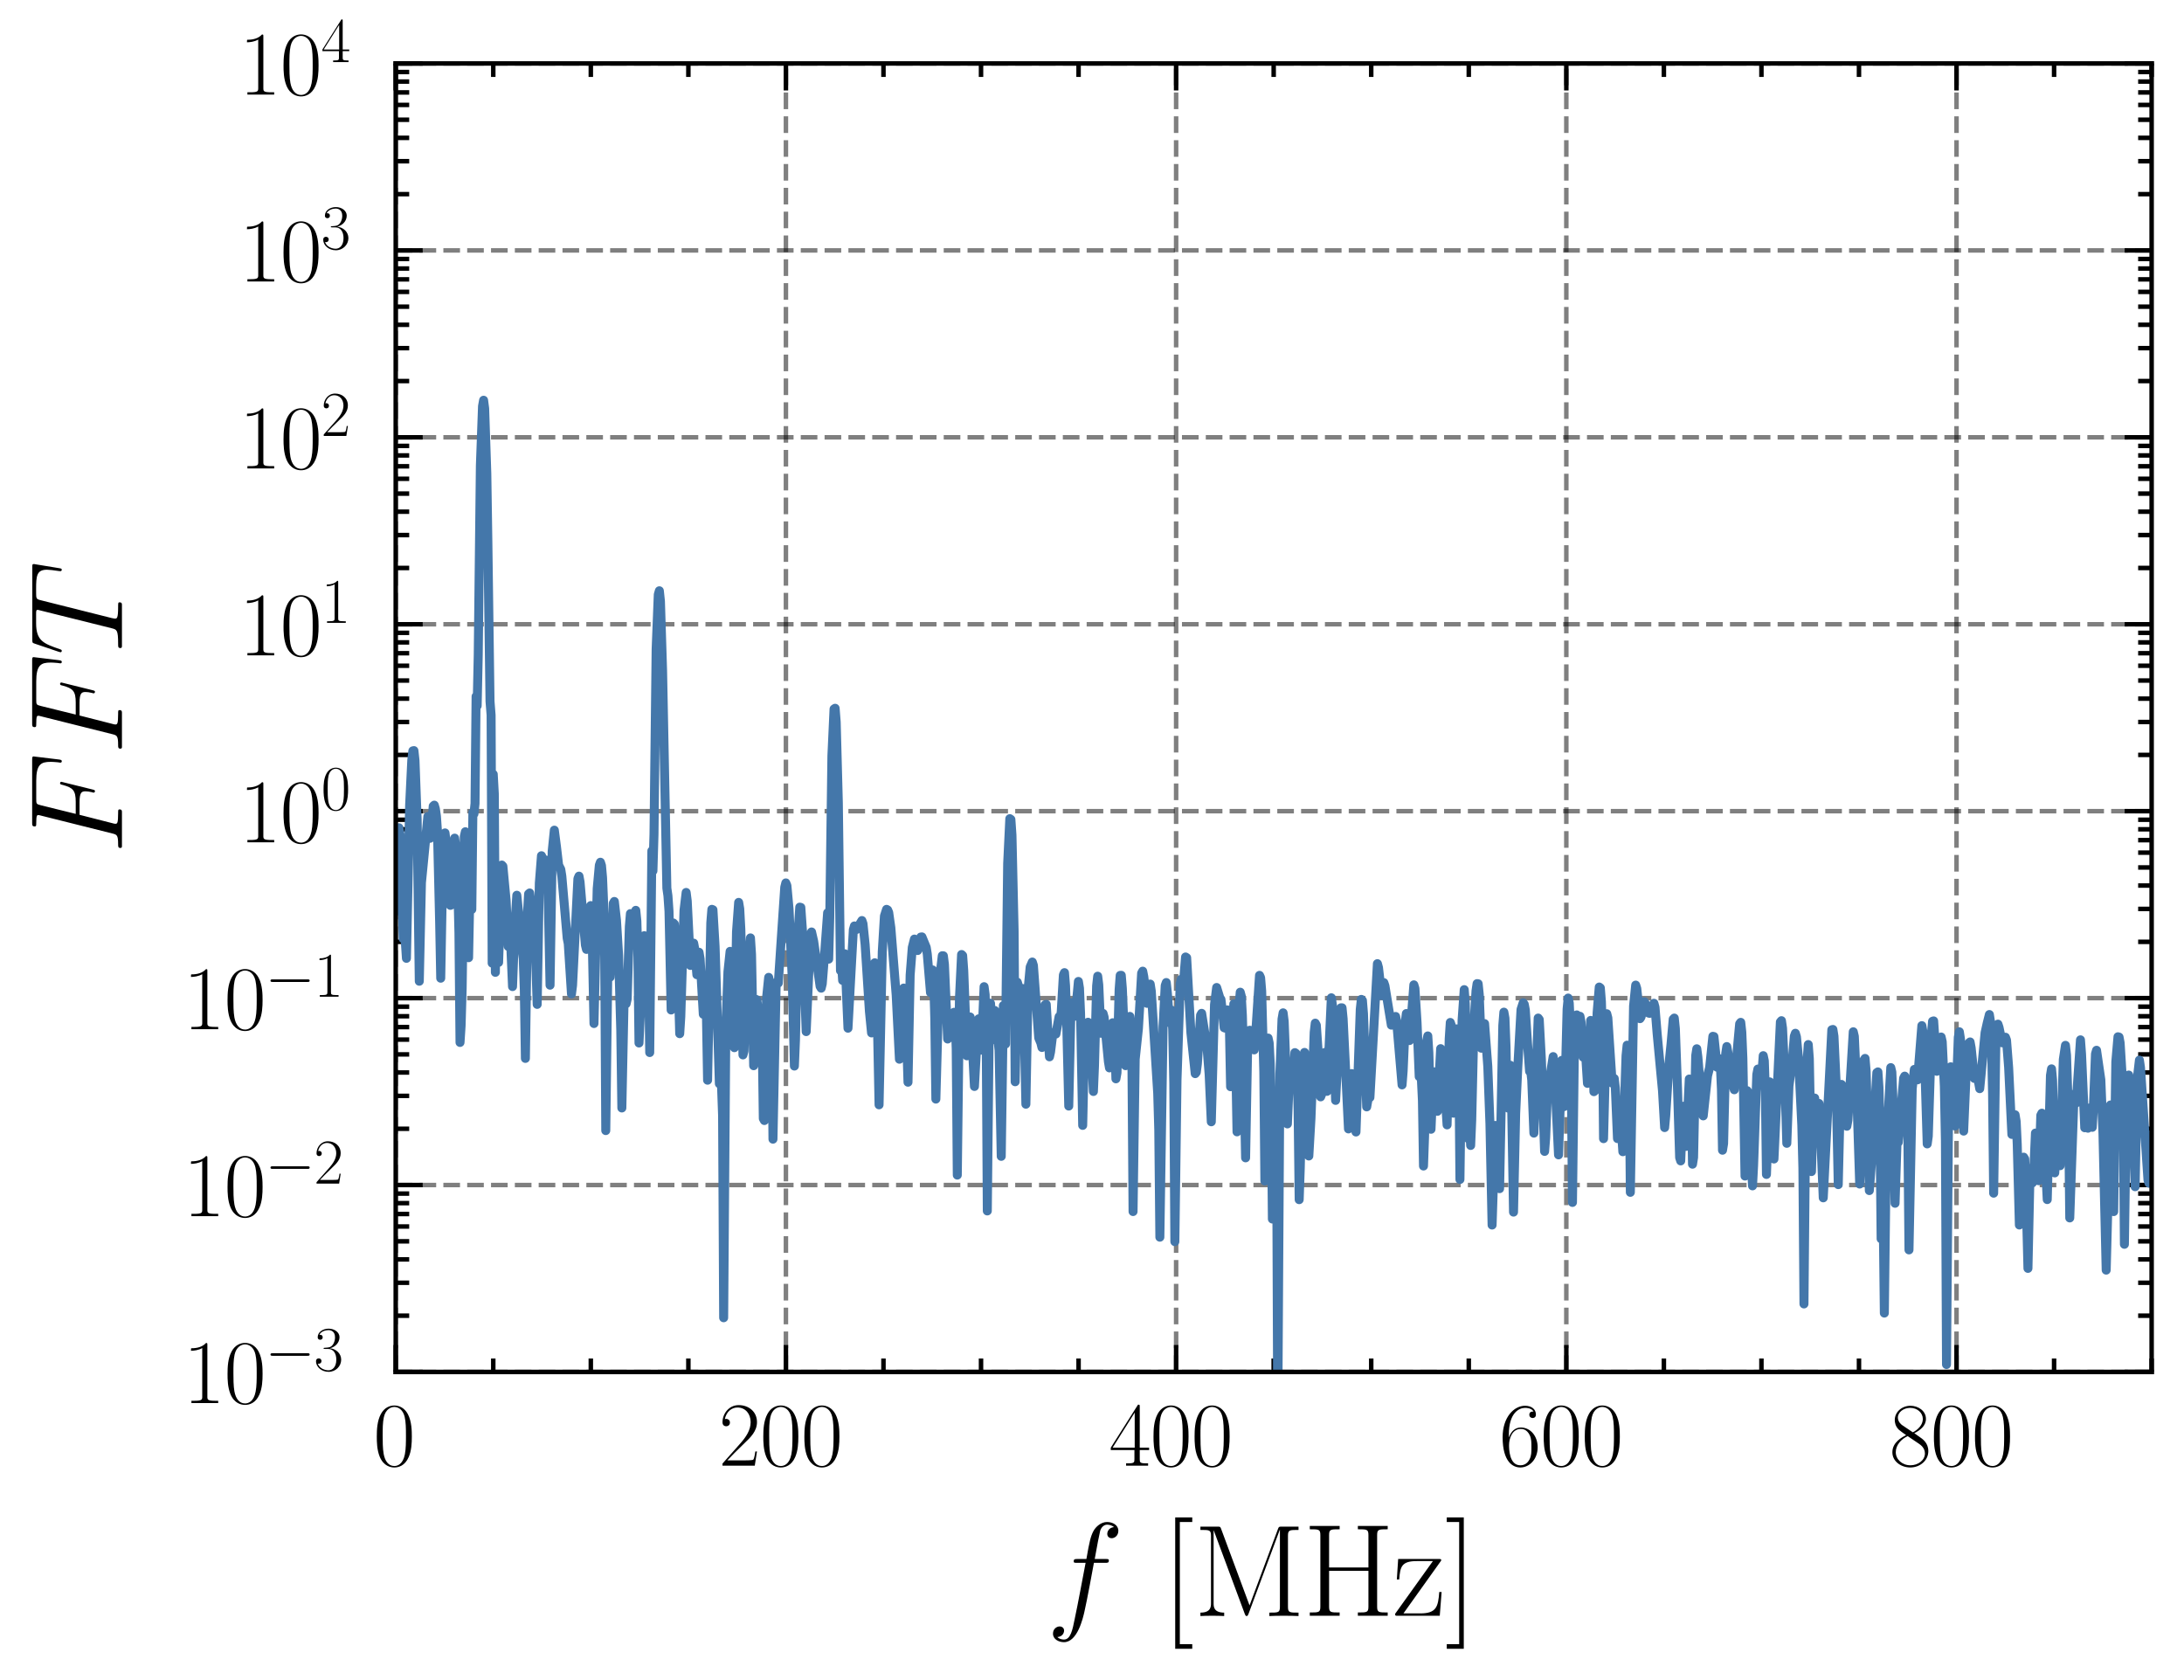 <?xml version="1.0" encoding="utf-8" standalone="no"?>
<!DOCTYPE svg PUBLIC "-//W3C//DTD SVG 1.1//EN"
  "http://www.w3.org/Graphics/SVG/1.1/DTD/svg11.dtd">
<svg xmlns:xlink="http://www.w3.org/1999/xlink" width="242.913pt" height="186.891pt" viewBox="0 0 242.913 186.891" xmlns="http://www.w3.org/2000/svg" version="1.1">
 <defs>
  <style type="text/css">*{stroke-linejoin: round; stroke-linecap: butt}</style>
 </defs>
 <g id="figure_1">
  <g id="patch_1">
   <path d="M -0 186.891 
L 242.913 186.891 
L 242.913 0 
L -0 0 
L -0 186.891 
z
" style="fill: none"/>
  </g>
  <g id="axes_1">
   <g id="patch_2">
    <path d="M 44.013 152.589 
L 239.313 152.589 
L 239.313 7.059 
L 44.013 7.059 
L 44.013 152.589 
z
" style="fill: none"/>
   </g>
   <g id="matplotlib.axis_1">
    <g id="xtick_1">
     <g id="line2d_1">
      <path d="M 44.013 152.589 
L 44.013 7.059 
" clip-path="url(#p7456cb63a9)" style="fill: none; stroke-dasharray: 1.85,0.8; stroke-dashoffset: 0; stroke: #000000; stroke-opacity: 0.5; stroke-width: 0.5"/>
     </g>
     <g id="line2d_2">
      <defs>
       <path id="m5bdf028eee" d="M 0 0 
L 0 -3 
" style="stroke: #000000; stroke-width: 0.5"/>
      </defs>
      <g>
       <use xlink:href="#m5bdf028eee" x="44.013" y="152.589" style="stroke: #000000; stroke-width: 0.5"/>
      </g>
     </g>
     <g id="line2d_3">
      <defs>
       <path id="m1c107b8abd" d="M 0 0 
L 0 3 
" style="stroke: #000000; stroke-width: 0.5"/>
      </defs>
      <g>
       <use xlink:href="#m1c107b8abd" x="44.013" y="7.059" style="stroke: #000000; stroke-width: 0.5"/>
      </g>
     </g>
     <g id="text_1">
      <!-- $\mathdefault{0}$ -->
      <g transform="translate(41.522 163.008) scale(0.1 -0.1)">
       <defs>
        <path id="CMR17-30" d="M 2688 2025 
C 2688 2416 2682 3080 2413 3591 
C 2176 4039 1798 4198 1466 4198 
C 1158 4198 768 4058 525 3597 
C 269 3118 243 2524 243 2025 
C 243 1661 250 1106 448 619 
C 723 -39 1216 -128 1466 -128 
C 1760 -128 2208 -7 2470 600 
C 2662 1042 2688 1559 2688 2025 
z
M 1466 -26 
C 1056 -26 813 325 723 812 
C 653 1188 653 1738 653 2096 
C 653 2588 653 2997 736 3387 
C 858 3929 1216 4096 1466 4096 
C 1728 4096 2067 3923 2189 3400 
C 2272 3036 2278 2607 2278 2096 
C 2278 1680 2278 1169 2202 792 
C 2067 95 1690 -26 1466 -26 
z
" transform="scale(0.016)"/>
       </defs>
       <use xlink:href="#CMR17-30" transform="scale(0.996)"/>
      </g>
     </g>
    </g>
    <g id="xtick_2">
     <g id="line2d_4">
      <path d="M 87.413 152.589 
L 87.413 7.059 
" clip-path="url(#p7456cb63a9)" style="fill: none; stroke-dasharray: 1.85,0.8; stroke-dashoffset: 0; stroke: #000000; stroke-opacity: 0.5; stroke-width: 0.5"/>
     </g>
     <g id="line2d_5">
      <g>
       <use xlink:href="#m5bdf028eee" x="87.413" y="152.589" style="stroke: #000000; stroke-width: 0.5"/>
      </g>
     </g>
     <g id="line2d_6">
      <g>
       <use xlink:href="#m1c107b8abd" x="87.413" y="7.059" style="stroke: #000000; stroke-width: 0.5"/>
      </g>
     </g>
     <g id="text_2">
      <!-- $\mathdefault{200}$ -->
      <g transform="translate(79.941 163.008) scale(0.1 -0.1)">
       <defs>
        <path id="CMR17-32" d="M 2669 989 
L 2554 989 
C 2490 536 2438 459 2413 420 
C 2381 369 1920 369 1830 369 
L 602 369 
C 832 619 1280 1072 1824 1597 
C 2214 1967 2669 2402 2669 3035 
C 2669 3790 2067 4224 1395 4224 
C 691 4224 262 3604 262 3030 
C 262 2780 448 2748 525 2748 
C 589 2748 781 2787 781 3010 
C 781 3207 614 3264 525 3264 
C 486 3264 448 3258 422 3245 
C 544 3790 915 4058 1306 4058 
C 1862 4058 2227 3617 2227 3035 
C 2227 2479 1901 2000 1536 1584 
L 262 146 
L 262 0 
L 2515 0 
L 2669 989 
z
" transform="scale(0.016)"/>
       </defs>
       <use xlink:href="#CMR17-32" transform="scale(0.996)"/>
       <use xlink:href="#CMR17-30" transform="translate(45.69 0) scale(0.996)"/>
       <use xlink:href="#CMR17-30" transform="translate(91.381 0) scale(0.996)"/>
      </g>
     </g>
    </g>
    <g id="xtick_3">
     <g id="line2d_7">
      <path d="M 130.813 152.589 
L 130.813 7.059 
" clip-path="url(#p7456cb63a9)" style="fill: none; stroke-dasharray: 1.85,0.8; stroke-dashoffset: 0; stroke: #000000; stroke-opacity: 0.5; stroke-width: 0.5"/>
     </g>
     <g id="line2d_8">
      <g>
       <use xlink:href="#m5bdf028eee" x="130.813" y="152.589" style="stroke: #000000; stroke-width: 0.5"/>
      </g>
     </g>
     <g id="line2d_9">
      <g>
       <use xlink:href="#m1c107b8abd" x="130.813" y="7.059" style="stroke: #000000; stroke-width: 0.5"/>
      </g>
     </g>
     <g id="text_3">
      <!-- $\mathdefault{400}$ -->
      <g transform="translate(123.341 163.008) scale(0.1 -0.1)">
       <defs>
        <path id="CMR17-34" d="M 2150 4122 
C 2150 4256 2144 4256 2029 4256 
L 128 1254 
L 128 1088 
L 1779 1088 
L 1779 457 
C 1779 224 1766 160 1318 160 
L 1197 160 
L 1197 0 
C 1402 0 1747 0 1965 0 
C 2182 0 2528 0 2733 0 
L 2733 160 
L 2611 160 
C 2163 160 2150 224 2150 457 
L 2150 1088 
L 2803 1088 
L 2803 1254 
L 2150 1254 
L 2150 4122 
z
M 1798 3703 
L 1798 1254 
L 256 1254 
L 1798 3703 
z
" transform="scale(0.016)"/>
       </defs>
       <use xlink:href="#CMR17-34" transform="scale(0.996)"/>
       <use xlink:href="#CMR17-30" transform="translate(45.69 0) scale(0.996)"/>
       <use xlink:href="#CMR17-30" transform="translate(91.381 0) scale(0.996)"/>
      </g>
     </g>
    </g>
    <g id="xtick_4">
     <g id="line2d_10">
      <path d="M 174.213 152.589 
L 174.213 7.059 
" clip-path="url(#p7456cb63a9)" style="fill: none; stroke-dasharray: 1.85,0.8; stroke-dashoffset: 0; stroke: #000000; stroke-opacity: 0.5; stroke-width: 0.5"/>
     </g>
     <g id="line2d_11">
      <g>
       <use xlink:href="#m5bdf028eee" x="174.213" y="152.589" style="stroke: #000000; stroke-width: 0.5"/>
      </g>
     </g>
     <g id="line2d_12">
      <g>
       <use xlink:href="#m1c107b8abd" x="174.213" y="7.059" style="stroke: #000000; stroke-width: 0.5"/>
      </g>
     </g>
     <g id="text_4">
      <!-- $\mathdefault{600}$ -->
      <g transform="translate(166.741 163.008) scale(0.1 -0.1)">
       <defs>
        <path id="CMR17-36" d="M 678 2176 
C 678 3690 1395 4032 1811 4032 
C 1946 4032 2272 4009 2400 3776 
C 2298 3776 2106 3776 2106 3553 
C 2106 3381 2246 3323 2336 3323 
C 2394 3323 2566 3348 2566 3560 
C 2566 3954 2246 4179 1805 4179 
C 1043 4179 243 3390 243 1984 
C 243 253 966 -128 1478 -128 
C 2099 -128 2688 427 2688 1283 
C 2688 2081 2170 2662 1517 2662 
C 1126 2662 838 2407 678 1960 
L 678 2176 
z
M 1478 25 
C 691 25 691 1200 691 1436 
C 691 1896 909 2560 1504 2560 
C 1613 2560 1926 2560 2138 2120 
C 2253 1870 2253 1609 2253 1289 
C 2253 944 2253 690 2118 434 
C 1978 171 1773 25 1478 25 
z
" transform="scale(0.016)"/>
       </defs>
       <use xlink:href="#CMR17-36" transform="scale(0.996)"/>
       <use xlink:href="#CMR17-30" transform="translate(45.69 0) scale(0.996)"/>
       <use xlink:href="#CMR17-30" transform="translate(91.381 0) scale(0.996)"/>
      </g>
     </g>
    </g>
    <g id="xtick_5">
     <g id="line2d_13">
      <path d="M 217.613 152.589 
L 217.613 7.059 
" clip-path="url(#p7456cb63a9)" style="fill: none; stroke-dasharray: 1.85,0.8; stroke-dashoffset: 0; stroke: #000000; stroke-opacity: 0.5; stroke-width: 0.5"/>
     </g>
     <g id="line2d_14">
      <g>
       <use xlink:href="#m5bdf028eee" x="217.613" y="152.589" style="stroke: #000000; stroke-width: 0.5"/>
      </g>
     </g>
     <g id="line2d_15">
      <g>
       <use xlink:href="#m1c107b8abd" x="217.613" y="7.059" style="stroke: #000000; stroke-width: 0.5"/>
      </g>
     </g>
     <g id="text_5">
      <!-- $\mathdefault{800}$ -->
      <g transform="translate(210.141 163.008) scale(0.1 -0.1)">
       <defs>
        <path id="CMR17-38" d="M 1741 2264 
C 2144 2467 2554 2773 2554 3263 
C 2554 3841 1990 4179 1472 4179 
C 890 4179 378 3759 378 3180 
C 378 3021 416 2747 666 2505 
C 730 2442 998 2251 1171 2130 
C 883 1983 211 1634 211 934 
C 211 279 838 -128 1459 -128 
C 2144 -128 2720 362 2720 1010 
C 2720 1590 2330 1857 2074 2029 
L 1741 2264 
z
M 902 2822 
C 851 2854 595 3051 595 3351 
C 595 3739 998 4032 1459 4032 
C 1965 4032 2336 3676 2336 3262 
C 2336 2669 1670 2331 1638 2331 
C 1632 2331 1626 2331 1574 2370 
L 902 2822 
z
M 2080 1519 
C 2176 1449 2483 1240 2483 851 
C 2483 381 2010 25 1472 25 
C 890 25 448 438 448 940 
C 448 1443 838 1862 1280 2060 
L 2080 1519 
z
" transform="scale(0.016)"/>
       </defs>
       <use xlink:href="#CMR17-38" transform="scale(0.996)"/>
       <use xlink:href="#CMR17-30" transform="translate(45.69 0) scale(0.996)"/>
       <use xlink:href="#CMR17-30" transform="translate(91.381 0) scale(0.996)"/>
      </g>
     </g>
    </g>
    <g id="xtick_6">
     <g id="line2d_16">
      <defs>
       <path id="mb36defce13" d="M 0 0 
L 0 -1.5 
" style="stroke: #000000; stroke-width: 0.5"/>
      </defs>
      <g>
       <use xlink:href="#mb36defce13" x="54.863" y="152.589" style="stroke: #000000; stroke-width: 0.5"/>
      </g>
     </g>
     <g id="line2d_17">
      <defs>
       <path id="m2a523bb9bd" d="M 0 0 
L 0 1.5 
" style="stroke: #000000; stroke-width: 0.5"/>
      </defs>
      <g>
       <use xlink:href="#m2a523bb9bd" x="54.863" y="7.059" style="stroke: #000000; stroke-width: 0.5"/>
      </g>
     </g>
    </g>
    <g id="xtick_7">
     <g id="line2d_18">
      <g>
       <use xlink:href="#mb36defce13" x="65.713" y="152.589" style="stroke: #000000; stroke-width: 0.5"/>
      </g>
     </g>
     <g id="line2d_19">
      <g>
       <use xlink:href="#m2a523bb9bd" x="65.713" y="7.059" style="stroke: #000000; stroke-width: 0.5"/>
      </g>
     </g>
    </g>
    <g id="xtick_8">
     <g id="line2d_20">
      <g>
       <use xlink:href="#mb36defce13" x="76.563" y="152.589" style="stroke: #000000; stroke-width: 0.5"/>
      </g>
     </g>
     <g id="line2d_21">
      <g>
       <use xlink:href="#m2a523bb9bd" x="76.563" y="7.059" style="stroke: #000000; stroke-width: 0.5"/>
      </g>
     </g>
    </g>
    <g id="xtick_9">
     <g id="line2d_22">
      <g>
       <use xlink:href="#mb36defce13" x="98.263" y="152.589" style="stroke: #000000; stroke-width: 0.5"/>
      </g>
     </g>
     <g id="line2d_23">
      <g>
       <use xlink:href="#m2a523bb9bd" x="98.263" y="7.059" style="stroke: #000000; stroke-width: 0.5"/>
      </g>
     </g>
    </g>
    <g id="xtick_10">
     <g id="line2d_24">
      <g>
       <use xlink:href="#mb36defce13" x="109.113" y="152.589" style="stroke: #000000; stroke-width: 0.5"/>
      </g>
     </g>
     <g id="line2d_25">
      <g>
       <use xlink:href="#m2a523bb9bd" x="109.113" y="7.059" style="stroke: #000000; stroke-width: 0.5"/>
      </g>
     </g>
    </g>
    <g id="xtick_11">
     <g id="line2d_26">
      <g>
       <use xlink:href="#mb36defce13" x="119.963" y="152.589" style="stroke: #000000; stroke-width: 0.5"/>
      </g>
     </g>
     <g id="line2d_27">
      <g>
       <use xlink:href="#m2a523bb9bd" x="119.963" y="7.059" style="stroke: #000000; stroke-width: 0.5"/>
      </g>
     </g>
    </g>
    <g id="xtick_12">
     <g id="line2d_28">
      <g>
       <use xlink:href="#mb36defce13" x="141.663" y="152.589" style="stroke: #000000; stroke-width: 0.5"/>
      </g>
     </g>
     <g id="line2d_29">
      <g>
       <use xlink:href="#m2a523bb9bd" x="141.663" y="7.059" style="stroke: #000000; stroke-width: 0.5"/>
      </g>
     </g>
    </g>
    <g id="xtick_13">
     <g id="line2d_30">
      <g>
       <use xlink:href="#mb36defce13" x="152.513" y="152.589" style="stroke: #000000; stroke-width: 0.5"/>
      </g>
     </g>
     <g id="line2d_31">
      <g>
       <use xlink:href="#m2a523bb9bd" x="152.513" y="7.059" style="stroke: #000000; stroke-width: 0.5"/>
      </g>
     </g>
    </g>
    <g id="xtick_14">
     <g id="line2d_32">
      <g>
       <use xlink:href="#mb36defce13" x="163.363" y="152.589" style="stroke: #000000; stroke-width: 0.5"/>
      </g>
     </g>
     <g id="line2d_33">
      <g>
       <use xlink:href="#m2a523bb9bd" x="163.363" y="7.059" style="stroke: #000000; stroke-width: 0.5"/>
      </g>
     </g>
    </g>
    <g id="xtick_15">
     <g id="line2d_34">
      <g>
       <use xlink:href="#mb36defce13" x="185.063" y="152.589" style="stroke: #000000; stroke-width: 0.5"/>
      </g>
     </g>
     <g id="line2d_35">
      <g>
       <use xlink:href="#m2a523bb9bd" x="185.063" y="7.059" style="stroke: #000000; stroke-width: 0.5"/>
      </g>
     </g>
    </g>
    <g id="xtick_16">
     <g id="line2d_36">
      <g>
       <use xlink:href="#mb36defce13" x="195.913" y="152.589" style="stroke: #000000; stroke-width: 0.5"/>
      </g>
     </g>
     <g id="line2d_37">
      <g>
       <use xlink:href="#m2a523bb9bd" x="195.913" y="7.059" style="stroke: #000000; stroke-width: 0.5"/>
      </g>
     </g>
    </g>
    <g id="xtick_17">
     <g id="line2d_38">
      <g>
       <use xlink:href="#mb36defce13" x="206.763" y="152.589" style="stroke: #000000; stroke-width: 0.5"/>
      </g>
     </g>
     <g id="line2d_39">
      <g>
       <use xlink:href="#m2a523bb9bd" x="206.763" y="7.059" style="stroke: #000000; stroke-width: 0.5"/>
      </g>
     </g>
    </g>
    <g id="xtick_18">
     <g id="line2d_40">
      <g>
       <use xlink:href="#mb36defce13" x="228.463" y="152.589" style="stroke: #000000; stroke-width: 0.5"/>
      </g>
     </g>
     <g id="line2d_41">
      <g>
       <use xlink:href="#m2a523bb9bd" x="228.463" y="7.059" style="stroke: #000000; stroke-width: 0.5"/>
      </g>
     </g>
    </g>
    <g id="xtick_19">
     <g id="line2d_42">
      <g>
       <use xlink:href="#mb36defce13" x="239.313" y="152.589" style="stroke: #000000; stroke-width: 0.5"/>
      </g>
     </g>
     <g id="line2d_43">
      <g>
       <use xlink:href="#m2a523bb9bd" x="239.313" y="7.059" style="stroke: #000000; stroke-width: 0.5"/>
      </g>
     </g>
    </g>
    <g id="text_6">
     <!-- $f$ [MHz] -->
     <g transform="translate(116.369 179.705) scale(0.144 -0.144)">
      <defs>
       <path id="CMMI12-66" d="M 2854 2566 
C 2982 2566 3034 2566 3034 2688 
C 3034 2752 2982 2752 2867 2752 
L 2349 2752 
C 2470 3429 2560 3897 2611 4107 
C 2650 4265 2784 4416 2950 4416 
C 3085 4416 3219 4358 3283 4298 
C 3034 4272 2957 4082 2957 3969 
C 2957 3837 3053 3759 3174 3759 
C 3302 3759 3494 3870 3494 4119 
C 3494 4393 3226 4544 2944 4544 
C 2669 4544 2400 4334 2272 4078 
C 2157 3848 2093 3611 1946 2752 
L 1517 2752 
C 1395 2752 1331 2752 1331 2637 
C 1331 2566 1370 2566 1498 2566 
L 1907 2566 
C 1792 1976 1530 542 1382 -137 
C 1274 -689 1178 -1152 858 -1152 
C 838 -1152 653 -1152 538 -1031 
C 864 -1005 864 -726 864 -720 
C 864 -593 768 -517 646 -517 
C 518 -517 326 -625 326 -867 
C 326 -1140 608 -1280 858 -1280 
C 1510 -1280 1779 -118 1850 199 
C 1965 688 2278 2376 2310 2566 
L 2854 2566 
z
" transform="scale(0.016)"/>
       <path id="CMR17-5b" d="M 1504 -1600 
L 1504 -1377 
L 902 -1377 
L 902 4544 
L 1504 4544 
L 1504 4767 
L 678 4767 
L 678 -1600 
L 1504 -1600 
z
" transform="scale(0.016)"/>
       <path id="CMR17-4d" d="M 1338 4224 
C 1299 4320 1293 4320 1158 4320 
L 339 4320 
L 339 4160 
C 781 4160 851 4160 851 3875 
L 851 610 
C 851 451 851 153 339 153 
L 339 -13 
C 486 0 755 0 915 0 
C 1075 0 1344 0 1491 -13 
L 1491 153 
C 979 153 979 451 979 610 
L 979 4135 
L 986 4135 
L 2490 89 
C 2515 25 2528 -13 2579 -13 
C 2630 -13 2643 25 2669 89 
L 4186 4166 
L 4192 4166 
L 4192 438 
C 4192 153 4122 153 3680 153 
L 3680 -13 
C 3853 0 4198 0 4384 0 
C 4570 0 4922 0 5094 -13 
L 5094 153 
C 4653 153 4582 153 4582 438 
L 4582 3875 
C 4582 4160 4653 4160 5094 4160 
L 5094 4320 
L 4282 4320 
C 4147 4320 4141 4314 4102 4218 
L 2720 502 
L 1338 4224 
z
" transform="scale(0.016)"/>
       <path id="CMR17-48" d="M 3590 3905 
C 3590 4192 3661 4192 4102 4192 
L 4102 4352 
C 3917 4352 3578 4352 3379 4352 
C 3181 4352 2842 4352 2656 4352 
L 2656 4192 
C 3098 4192 3168 4192 3168 3904 
L 3168 2341 
L 1261 2341 
L 1261 3904 
C 1261 4192 1331 4192 1773 4192 
L 1773 4352 
C 1587 4352 1248 4352 1050 4352 
C 851 4352 512 4352 326 4352 
L 326 4192 
C 768 4192 838 4192 838 3905 
L 838 447 
C 838 160 768 160 326 160 
L 326 0 
C 512 0 851 0 1050 0 
C 1248 0 1587 0 1773 0 
L 1773 160 
C 1331 160 1261 160 1261 446 
L 1261 2176 
L 3168 2176 
L 3168 446 
C 3168 160 3098 160 2656 160 
L 2656 0 
C 2842 0 3181 0 3379 0 
C 3578 0 3917 0 4102 0 
L 4102 160 
C 3661 160 3590 160 3590 447 
L 3590 3905 
z
" transform="scale(0.016)"/>
       <path id="CMR17-7a" d="M 2310 2605 
C 2362 2670 2362 2682 2362 2695 
C 2362 2752 2336 2752 2221 2752 
L 275 2752 
L 211 1760 
L 326 1760 
C 371 2381 442 2650 1178 2650 
L 1958 2650 
L 128 96 
C 128 0 134 0 269 0 
L 2291 0 
L 2381 1152 
L 2266 1152 
C 2214 442 2131 115 1350 115 
L 531 115 
L 2310 2605 
z
" transform="scale(0.016)"/>
       <path id="CMR17-5d" d="M 915 4767 
L 90 4767 
L 90 4544 
L 691 4544 
L 691 -1377 
L 90 -1377 
L 90 -1600 
L 915 -1600 
L 915 4767 
z
" transform="scale(0.016)"/>
      </defs>
      <use xlink:href="#CMMI12-66" transform="scale(0.996)"/>
      <use xlink:href="#CMR17-5b" transform="translate(88.796 0) scale(0.996)"/>
      <use xlink:href="#CMR17-4d" transform="translate(113.667 0) scale(0.996)"/>
      <use xlink:href="#CMR17-48" transform="translate(198.354 0) scale(0.996)"/>
      <use xlink:href="#CMR17-7a" transform="translate(267.427 0) scale(0.996)"/>
      <use xlink:href="#CMR17-5d" transform="translate(307.912 0) scale(0.996)"/>
     </g>
    </g>
   </g>
   <g id="matplotlib.axis_2">
    <g id="ytick_1">
     <g id="line2d_44">
      <path d="M 44.013 152.589 
L 239.313 152.589 
" clip-path="url(#p7456cb63a9)" style="fill: none; stroke-dasharray: 1.85,0.8; stroke-dashoffset: 0; stroke: #000000; stroke-opacity: 0.5; stroke-width: 0.5"/>
     </g>
     <g id="line2d_45">
      <defs>
       <path id="m3b23594d7d" d="M 0 0 
L 3 0 
" style="stroke: #000000; stroke-width: 0.5"/>
      </defs>
      <g>
       <use xlink:href="#m3b23594d7d" x="44.013" y="152.589" style="stroke: #000000; stroke-width: 0.5"/>
      </g>
     </g>
     <g id="line2d_46">
      <defs>
       <path id="ma41344cca4" d="M 0 0 
L -3 0 
" style="stroke: #000000; stroke-width: 0.5"/>
      </defs>
      <g>
       <use xlink:href="#ma41344cca4" x="239.313" y="152.589" style="stroke: #000000; stroke-width: 0.5"/>
      </g>
     </g>
     <g id="text_7">
      <!-- $\mathdefault{10^{-3}}$ -->
      <g transform="translate(20.352 156.048) scale(0.1 -0.1)">
       <defs>
        <path id="CMR17-31" d="M 1702 4058 
C 1702 4192 1696 4192 1606 4192 
C 1357 3916 979 3827 621 3827 
C 602 3827 570 3827 563 3808 
C 557 3795 557 3782 557 3648 
C 755 3648 1088 3686 1344 3839 
L 1344 461 
C 1344 236 1331 160 781 160 
L 589 160 
L 589 0 
C 896 0 1216 0 1523 0 
C 1830 0 2150 0 2458 0 
L 2458 160 
L 2266 160 
C 1715 160 1702 230 1702 458 
L 1702 4058 
z
" transform="scale(0.016)"/>
        <path id="CMSY10-0" d="M 4218 1472 
C 4326 1472 4442 1472 4442 1600 
C 4442 1728 4326 1728 4218 1728 
L 755 1728 
C 646 1728 531 1728 531 1600 
C 531 1472 646 1472 755 1472 
L 4218 1472 
z
" transform="scale(0.016)"/>
        <path id="CMR17-33" d="M 1414 2157 
C 1984 2157 2234 1662 2234 1090 
C 2234 320 1824 25 1453 25 
C 1114 25 563 194 390 693 
C 422 680 454 680 486 680 
C 640 680 755 782 755 948 
C 755 1133 614 1216 486 1216 
C 378 1216 211 1165 211 926 
C 211 335 787 -128 1466 -128 
C 2176 -128 2720 430 2720 1085 
C 2720 1707 2208 2157 1600 2227 
C 2086 2328 2554 2756 2554 3329 
C 2554 3820 2048 4179 1472 4179 
C 890 4179 378 3829 378 3329 
C 378 3110 544 3072 627 3072 
C 762 3072 877 3155 877 3321 
C 877 3486 762 3569 627 3569 
C 602 3569 570 3569 544 3557 
C 730 3959 1235 4032 1459 4032 
C 1683 4032 2106 3925 2106 3320 
C 2106 3143 2080 2828 1862 2550 
C 1670 2304 1453 2304 1242 2284 
C 1210 2284 1062 2269 1037 2269 
C 992 2263 966 2257 966 2208 
C 966 2163 973 2157 1101 2157 
L 1414 2157 
z
" transform="scale(0.016)"/>
       </defs>
       <use xlink:href="#CMR17-31" transform="scale(0.996)"/>
       <use xlink:href="#CMR17-30" transform="translate(45.69 0) scale(0.996)"/>
       <use xlink:href="#CMSY10-0" transform="translate(91.381 36.154) scale(0.697)"/>
       <use xlink:href="#CMR17-33" transform="translate(145.622 36.154) scale(0.697)"/>
      </g>
     </g>
    </g>
    <g id="ytick_2">
     <g id="line2d_47">
      <path d="M 44.013 131.799 
L 239.313 131.799 
" clip-path="url(#p7456cb63a9)" style="fill: none; stroke-dasharray: 1.85,0.8; stroke-dashoffset: 0; stroke: #000000; stroke-opacity: 0.5; stroke-width: 0.5"/>
     </g>
     <g id="line2d_48">
      <g>
       <use xlink:href="#m3b23594d7d" x="44.013" y="131.799" style="stroke: #000000; stroke-width: 0.5"/>
      </g>
     </g>
     <g id="line2d_49">
      <g>
       <use xlink:href="#ma41344cca4" x="239.313" y="131.799" style="stroke: #000000; stroke-width: 0.5"/>
      </g>
     </g>
     <g id="text_8">
      <!-- $\mathdefault{10^{-2}}$ -->
      <g transform="translate(20.352 135.258) scale(0.1 -0.1)">
       <use xlink:href="#CMR17-31" transform="scale(0.996)"/>
       <use xlink:href="#CMR17-30" transform="translate(45.69 0) scale(0.996)"/>
       <use xlink:href="#CMSY10-0" transform="translate(91.381 36.154) scale(0.697)"/>
       <use xlink:href="#CMR17-32" transform="translate(145.622 36.154) scale(0.697)"/>
      </g>
     </g>
    </g>
    <g id="ytick_3">
     <g id="line2d_50">
      <path d="M 44.013 111.009 
L 239.313 111.009 
" clip-path="url(#p7456cb63a9)" style="fill: none; stroke-dasharray: 1.85,0.8; stroke-dashoffset: 0; stroke: #000000; stroke-opacity: 0.5; stroke-width: 0.5"/>
     </g>
     <g id="line2d_51">
      <g>
       <use xlink:href="#m3b23594d7d" x="44.013" y="111.009" style="stroke: #000000; stroke-width: 0.5"/>
      </g>
     </g>
     <g id="line2d_52">
      <g>
       <use xlink:href="#ma41344cca4" x="239.313" y="111.009" style="stroke: #000000; stroke-width: 0.5"/>
      </g>
     </g>
     <g id="text_9">
      <!-- $\mathdefault{10^{-1}}$ -->
      <g transform="translate(20.352 114.468) scale(0.1 -0.1)">
       <use xlink:href="#CMR17-31" transform="scale(0.996)"/>
       <use xlink:href="#CMR17-30" transform="translate(45.69 0) scale(0.996)"/>
       <use xlink:href="#CMSY10-0" transform="translate(91.381 36.154) scale(0.697)"/>
       <use xlink:href="#CMR17-31" transform="translate(145.622 36.154) scale(0.697)"/>
      </g>
     </g>
    </g>
    <g id="ytick_4">
     <g id="line2d_53">
      <path d="M 44.013 90.219 
L 239.313 90.219 
" clip-path="url(#p7456cb63a9)" style="fill: none; stroke-dasharray: 1.85,0.8; stroke-dashoffset: 0; stroke: #000000; stroke-opacity: 0.5; stroke-width: 0.5"/>
     </g>
     <g id="line2d_54">
      <g>
       <use xlink:href="#m3b23594d7d" x="44.013" y="90.219" style="stroke: #000000; stroke-width: 0.5"/>
      </g>
     </g>
     <g id="line2d_55">
      <g>
       <use xlink:href="#ma41344cca4" x="239.313" y="90.219" style="stroke: #000000; stroke-width: 0.5"/>
      </g>
     </g>
     <g id="text_10">
      <!-- $\mathdefault{10^{0}}$ -->
      <g transform="translate(26.579 93.678) scale(0.1 -0.1)">
       <use xlink:href="#CMR17-31" transform="scale(0.996)"/>
       <use xlink:href="#CMR17-30" transform="translate(45.69 0) scale(0.996)"/>
       <use xlink:href="#CMR17-30" transform="translate(91.381 36.154) scale(0.697)"/>
      </g>
     </g>
    </g>
    <g id="ytick_5">
     <g id="line2d_56">
      <path d="M 44.013 69.429 
L 239.313 69.429 
" clip-path="url(#p7456cb63a9)" style="fill: none; stroke-dasharray: 1.85,0.8; stroke-dashoffset: 0; stroke: #000000; stroke-opacity: 0.5; stroke-width: 0.5"/>
     </g>
     <g id="line2d_57">
      <g>
       <use xlink:href="#m3b23594d7d" x="44.013" y="69.429" style="stroke: #000000; stroke-width: 0.5"/>
      </g>
     </g>
     <g id="line2d_58">
      <g>
       <use xlink:href="#ma41344cca4" x="239.313" y="69.429" style="stroke: #000000; stroke-width: 0.5"/>
      </g>
     </g>
     <g id="text_11">
      <!-- $\mathdefault{10^{1}}$ -->
      <g transform="translate(26.579 72.888) scale(0.1 -0.1)">
       <use xlink:href="#CMR17-31" transform="scale(0.996)"/>
       <use xlink:href="#CMR17-30" transform="translate(45.69 0) scale(0.996)"/>
       <use xlink:href="#CMR17-31" transform="translate(91.381 36.154) scale(0.697)"/>
      </g>
     </g>
    </g>
    <g id="ytick_6">
     <g id="line2d_59">
      <path d="M 44.013 48.639 
L 239.313 48.639 
" clip-path="url(#p7456cb63a9)" style="fill: none; stroke-dasharray: 1.85,0.8; stroke-dashoffset: 0; stroke: #000000; stroke-opacity: 0.5; stroke-width: 0.5"/>
     </g>
     <g id="line2d_60">
      <g>
       <use xlink:href="#m3b23594d7d" x="44.013" y="48.639" style="stroke: #000000; stroke-width: 0.5"/>
      </g>
     </g>
     <g id="line2d_61">
      <g>
       <use xlink:href="#ma41344cca4" x="239.313" y="48.639" style="stroke: #000000; stroke-width: 0.5"/>
      </g>
     </g>
     <g id="text_12">
      <!-- $\mathdefault{10^{2}}$ -->
      <g transform="translate(26.579 52.098) scale(0.1 -0.1)">
       <use xlink:href="#CMR17-31" transform="scale(0.996)"/>
       <use xlink:href="#CMR17-30" transform="translate(45.69 0) scale(0.996)"/>
       <use xlink:href="#CMR17-32" transform="translate(91.381 36.154) scale(0.697)"/>
      </g>
     </g>
    </g>
    <g id="ytick_7">
     <g id="line2d_62">
      <path d="M 44.013 27.849 
L 239.313 27.849 
" clip-path="url(#p7456cb63a9)" style="fill: none; stroke-dasharray: 1.85,0.8; stroke-dashoffset: 0; stroke: #000000; stroke-opacity: 0.5; stroke-width: 0.5"/>
     </g>
     <g id="line2d_63">
      <g>
       <use xlink:href="#m3b23594d7d" x="44.013" y="27.849" style="stroke: #000000; stroke-width: 0.5"/>
      </g>
     </g>
     <g id="line2d_64">
      <g>
       <use xlink:href="#ma41344cca4" x="239.313" y="27.849" style="stroke: #000000; stroke-width: 0.5"/>
      </g>
     </g>
     <g id="text_13">
      <!-- $\mathdefault{10^{3}}$ -->
      <g transform="translate(26.579 31.308) scale(0.1 -0.1)">
       <use xlink:href="#CMR17-31" transform="scale(0.996)"/>
       <use xlink:href="#CMR17-30" transform="translate(45.69 0) scale(0.996)"/>
       <use xlink:href="#CMR17-33" transform="translate(91.381 36.154) scale(0.697)"/>
      </g>
     </g>
    </g>
    <g id="ytick_8">
     <g id="line2d_65">
      <path d="M 44.013 7.059 
L 239.313 7.059 
" clip-path="url(#p7456cb63a9)" style="fill: none; stroke-dasharray: 1.85,0.8; stroke-dashoffset: 0; stroke: #000000; stroke-opacity: 0.5; stroke-width: 0.5"/>
     </g>
     <g id="line2d_66">
      <g>
       <use xlink:href="#m3b23594d7d" x="44.013" y="7.059" style="stroke: #000000; stroke-width: 0.5"/>
      </g>
     </g>
     <g id="line2d_67">
      <g>
       <use xlink:href="#ma41344cca4" x="239.313" y="7.059" style="stroke: #000000; stroke-width: 0.5"/>
      </g>
     </g>
     <g id="text_14">
      <!-- $\mathdefault{10^{4}}$ -->
      <g transform="translate(26.579 10.518) scale(0.1 -0.1)">
       <use xlink:href="#CMR17-31" transform="scale(0.996)"/>
       <use xlink:href="#CMR17-30" transform="translate(45.69 0) scale(0.996)"/>
       <use xlink:href="#CMR17-34" transform="translate(91.381 36.154) scale(0.697)"/>
      </g>
     </g>
    </g>
    <g id="ytick_9">
     <g id="line2d_68">
      <defs>
       <path id="m580df21e3b" d="M 0 0 
L 1.5 0 
" style="stroke: #000000; stroke-width: 0.5"/>
      </defs>
      <g>
       <use xlink:href="#m580df21e3b" x="44.013" y="146.331" style="stroke: #000000; stroke-width: 0.5"/>
      </g>
     </g>
     <g id="line2d_69">
      <defs>
       <path id="mbd961daad2" d="M 0 0 
L -1.5 0 
" style="stroke: #000000; stroke-width: 0.5"/>
      </defs>
      <g>
       <use xlink:href="#mbd961daad2" x="239.313" y="146.331" style="stroke: #000000; stroke-width: 0.5"/>
      </g>
     </g>
    </g>
    <g id="ytick_10">
     <g id="line2d_70">
      <g>
       <use xlink:href="#m580df21e3b" x="44.013" y="142.67" style="stroke: #000000; stroke-width: 0.5"/>
      </g>
     </g>
     <g id="line2d_71">
      <g>
       <use xlink:href="#mbd961daad2" x="239.313" y="142.67" style="stroke: #000000; stroke-width: 0.5"/>
      </g>
     </g>
    </g>
    <g id="ytick_11">
     <g id="line2d_72">
      <g>
       <use xlink:href="#m580df21e3b" x="44.013" y="140.072" style="stroke: #000000; stroke-width: 0.5"/>
      </g>
     </g>
     <g id="line2d_73">
      <g>
       <use xlink:href="#mbd961daad2" x="239.313" y="140.072" style="stroke: #000000; stroke-width: 0.5"/>
      </g>
     </g>
    </g>
    <g id="ytick_12">
     <g id="line2d_74">
      <g>
       <use xlink:href="#m580df21e3b" x="44.013" y="138.058" style="stroke: #000000; stroke-width: 0.5"/>
      </g>
     </g>
     <g id="line2d_75">
      <g>
       <use xlink:href="#mbd961daad2" x="239.313" y="138.058" style="stroke: #000000; stroke-width: 0.5"/>
      </g>
     </g>
    </g>
    <g id="ytick_13">
     <g id="line2d_76">
      <g>
       <use xlink:href="#m580df21e3b" x="44.013" y="136.411" style="stroke: #000000; stroke-width: 0.5"/>
      </g>
     </g>
     <g id="line2d_77">
      <g>
       <use xlink:href="#mbd961daad2" x="239.313" y="136.411" style="stroke: #000000; stroke-width: 0.5"/>
      </g>
     </g>
    </g>
    <g id="ytick_14">
     <g id="line2d_78">
      <g>
       <use xlink:href="#m580df21e3b" x="44.013" y="135.02" style="stroke: #000000; stroke-width: 0.5"/>
      </g>
     </g>
     <g id="line2d_79">
      <g>
       <use xlink:href="#mbd961daad2" x="239.313" y="135.02" style="stroke: #000000; stroke-width: 0.5"/>
      </g>
     </g>
    </g>
    <g id="ytick_15">
     <g id="line2d_80">
      <g>
       <use xlink:href="#m580df21e3b" x="44.013" y="133.814" style="stroke: #000000; stroke-width: 0.5"/>
      </g>
     </g>
     <g id="line2d_81">
      <g>
       <use xlink:href="#mbd961daad2" x="239.313" y="133.814" style="stroke: #000000; stroke-width: 0.5"/>
      </g>
     </g>
    </g>
    <g id="ytick_16">
     <g id="line2d_82">
      <g>
       <use xlink:href="#m580df21e3b" x="44.013" y="132.751" style="stroke: #000000; stroke-width: 0.5"/>
      </g>
     </g>
     <g id="line2d_83">
      <g>
       <use xlink:href="#mbd961daad2" x="239.313" y="132.751" style="stroke: #000000; stroke-width: 0.5"/>
      </g>
     </g>
    </g>
    <g id="ytick_17">
     <g id="line2d_84">
      <g>
       <use xlink:href="#m580df21e3b" x="44.013" y="125.541" style="stroke: #000000; stroke-width: 0.5"/>
      </g>
     </g>
     <g id="line2d_85">
      <g>
       <use xlink:href="#mbd961daad2" x="239.313" y="125.541" style="stroke: #000000; stroke-width: 0.5"/>
      </g>
     </g>
    </g>
    <g id="ytick_18">
     <g id="line2d_86">
      <g>
       <use xlink:href="#m580df21e3b" x="44.013" y="121.88" style="stroke: #000000; stroke-width: 0.5"/>
      </g>
     </g>
     <g id="line2d_87">
      <g>
       <use xlink:href="#mbd961daad2" x="239.313" y="121.88" style="stroke: #000000; stroke-width: 0.5"/>
      </g>
     </g>
    </g>
    <g id="ytick_19">
     <g id="line2d_88">
      <g>
       <use xlink:href="#m580df21e3b" x="44.013" y="119.282" style="stroke: #000000; stroke-width: 0.5"/>
      </g>
     </g>
     <g id="line2d_89">
      <g>
       <use xlink:href="#mbd961daad2" x="239.313" y="119.282" style="stroke: #000000; stroke-width: 0.5"/>
      </g>
     </g>
    </g>
    <g id="ytick_20">
     <g id="line2d_90">
      <g>
       <use xlink:href="#m580df21e3b" x="44.013" y="117.268" style="stroke: #000000; stroke-width: 0.5"/>
      </g>
     </g>
     <g id="line2d_91">
      <g>
       <use xlink:href="#mbd961daad2" x="239.313" y="117.268" style="stroke: #000000; stroke-width: 0.5"/>
      </g>
     </g>
    </g>
    <g id="ytick_21">
     <g id="line2d_92">
      <g>
       <use xlink:href="#m580df21e3b" x="44.013" y="115.621" style="stroke: #000000; stroke-width: 0.5"/>
      </g>
     </g>
     <g id="line2d_93">
      <g>
       <use xlink:href="#mbd961daad2" x="239.313" y="115.621" style="stroke: #000000; stroke-width: 0.5"/>
      </g>
     </g>
    </g>
    <g id="ytick_22">
     <g id="line2d_94">
      <g>
       <use xlink:href="#m580df21e3b" x="44.013" y="114.23" style="stroke: #000000; stroke-width: 0.5"/>
      </g>
     </g>
     <g id="line2d_95">
      <g>
       <use xlink:href="#mbd961daad2" x="239.313" y="114.23" style="stroke: #000000; stroke-width: 0.5"/>
      </g>
     </g>
    </g>
    <g id="ytick_23">
     <g id="line2d_96">
      <g>
       <use xlink:href="#m580df21e3b" x="44.013" y="113.024" style="stroke: #000000; stroke-width: 0.5"/>
      </g>
     </g>
     <g id="line2d_97">
      <g>
       <use xlink:href="#mbd961daad2" x="239.313" y="113.024" style="stroke: #000000; stroke-width: 0.5"/>
      </g>
     </g>
    </g>
    <g id="ytick_24">
     <g id="line2d_98">
      <g>
       <use xlink:href="#m580df21e3b" x="44.013" y="111.961" style="stroke: #000000; stroke-width: 0.5"/>
      </g>
     </g>
     <g id="line2d_99">
      <g>
       <use xlink:href="#mbd961daad2" x="239.313" y="111.961" style="stroke: #000000; stroke-width: 0.5"/>
      </g>
     </g>
    </g>
    <g id="ytick_25">
     <g id="line2d_100">
      <g>
       <use xlink:href="#m580df21e3b" x="44.013" y="104.751" style="stroke: #000000; stroke-width: 0.5"/>
      </g>
     </g>
     <g id="line2d_101">
      <g>
       <use xlink:href="#mbd961daad2" x="239.313" y="104.751" style="stroke: #000000; stroke-width: 0.5"/>
      </g>
     </g>
    </g>
    <g id="ytick_26">
     <g id="line2d_102">
      <g>
       <use xlink:href="#m580df21e3b" x="44.013" y="101.09" style="stroke: #000000; stroke-width: 0.5"/>
      </g>
     </g>
     <g id="line2d_103">
      <g>
       <use xlink:href="#mbd961daad2" x="239.313" y="101.09" style="stroke: #000000; stroke-width: 0.5"/>
      </g>
     </g>
    </g>
    <g id="ytick_27">
     <g id="line2d_104">
      <g>
       <use xlink:href="#m580df21e3b" x="44.013" y="98.492" style="stroke: #000000; stroke-width: 0.5"/>
      </g>
     </g>
     <g id="line2d_105">
      <g>
       <use xlink:href="#mbd961daad2" x="239.313" y="98.492" style="stroke: #000000; stroke-width: 0.5"/>
      </g>
     </g>
    </g>
    <g id="ytick_28">
     <g id="line2d_106">
      <g>
       <use xlink:href="#m580df21e3b" x="44.013" y="96.478" style="stroke: #000000; stroke-width: 0.5"/>
      </g>
     </g>
     <g id="line2d_107">
      <g>
       <use xlink:href="#mbd961daad2" x="239.313" y="96.478" style="stroke: #000000; stroke-width: 0.5"/>
      </g>
     </g>
    </g>
    <g id="ytick_29">
     <g id="line2d_108">
      <g>
       <use xlink:href="#m580df21e3b" x="44.013" y="94.831" style="stroke: #000000; stroke-width: 0.5"/>
      </g>
     </g>
     <g id="line2d_109">
      <g>
       <use xlink:href="#mbd961daad2" x="239.313" y="94.831" style="stroke: #000000; stroke-width: 0.5"/>
      </g>
     </g>
    </g>
    <g id="ytick_30">
     <g id="line2d_110">
      <g>
       <use xlink:href="#m580df21e3b" x="44.013" y="93.44" style="stroke: #000000; stroke-width: 0.5"/>
      </g>
     </g>
     <g id="line2d_111">
      <g>
       <use xlink:href="#mbd961daad2" x="239.313" y="93.44" style="stroke: #000000; stroke-width: 0.5"/>
      </g>
     </g>
    </g>
    <g id="ytick_31">
     <g id="line2d_112">
      <g>
       <use xlink:href="#m580df21e3b" x="44.013" y="92.234" style="stroke: #000000; stroke-width: 0.5"/>
      </g>
     </g>
     <g id="line2d_113">
      <g>
       <use xlink:href="#mbd961daad2" x="239.313" y="92.234" style="stroke: #000000; stroke-width: 0.5"/>
      </g>
     </g>
    </g>
    <g id="ytick_32">
     <g id="line2d_114">
      <g>
       <use xlink:href="#m580df21e3b" x="44.013" y="91.171" style="stroke: #000000; stroke-width: 0.5"/>
      </g>
     </g>
     <g id="line2d_115">
      <g>
       <use xlink:href="#mbd961daad2" x="239.313" y="91.171" style="stroke: #000000; stroke-width: 0.5"/>
      </g>
     </g>
    </g>
    <g id="ytick_33">
     <g id="line2d_116">
      <g>
       <use xlink:href="#m580df21e3b" x="44.013" y="83.961" style="stroke: #000000; stroke-width: 0.5"/>
      </g>
     </g>
     <g id="line2d_117">
      <g>
       <use xlink:href="#mbd961daad2" x="239.313" y="83.961" style="stroke: #000000; stroke-width: 0.5"/>
      </g>
     </g>
    </g>
    <g id="ytick_34">
     <g id="line2d_118">
      <g>
       <use xlink:href="#m580df21e3b" x="44.013" y="80.3" style="stroke: #000000; stroke-width: 0.5"/>
      </g>
     </g>
     <g id="line2d_119">
      <g>
       <use xlink:href="#mbd961daad2" x="239.313" y="80.3" style="stroke: #000000; stroke-width: 0.5"/>
      </g>
     </g>
    </g>
    <g id="ytick_35">
     <g id="line2d_120">
      <g>
       <use xlink:href="#m580df21e3b" x="44.013" y="77.702" style="stroke: #000000; stroke-width: 0.5"/>
      </g>
     </g>
     <g id="line2d_121">
      <g>
       <use xlink:href="#mbd961daad2" x="239.313" y="77.702" style="stroke: #000000; stroke-width: 0.5"/>
      </g>
     </g>
    </g>
    <g id="ytick_36">
     <g id="line2d_122">
      <g>
       <use xlink:href="#m580df21e3b" x="44.013" y="75.688" style="stroke: #000000; stroke-width: 0.5"/>
      </g>
     </g>
     <g id="line2d_123">
      <g>
       <use xlink:href="#mbd961daad2" x="239.313" y="75.688" style="stroke: #000000; stroke-width: 0.5"/>
      </g>
     </g>
    </g>
    <g id="ytick_37">
     <g id="line2d_124">
      <g>
       <use xlink:href="#m580df21e3b" x="44.013" y="74.041" style="stroke: #000000; stroke-width: 0.5"/>
      </g>
     </g>
     <g id="line2d_125">
      <g>
       <use xlink:href="#mbd961daad2" x="239.313" y="74.041" style="stroke: #000000; stroke-width: 0.5"/>
      </g>
     </g>
    </g>
    <g id="ytick_38">
     <g id="line2d_126">
      <g>
       <use xlink:href="#m580df21e3b" x="44.013" y="72.65" style="stroke: #000000; stroke-width: 0.5"/>
      </g>
     </g>
     <g id="line2d_127">
      <g>
       <use xlink:href="#mbd961daad2" x="239.313" y="72.65" style="stroke: #000000; stroke-width: 0.5"/>
      </g>
     </g>
    </g>
    <g id="ytick_39">
     <g id="line2d_128">
      <g>
       <use xlink:href="#m580df21e3b" x="44.013" y="71.444" style="stroke: #000000; stroke-width: 0.5"/>
      </g>
     </g>
     <g id="line2d_129">
      <g>
       <use xlink:href="#mbd961daad2" x="239.313" y="71.444" style="stroke: #000000; stroke-width: 0.5"/>
      </g>
     </g>
    </g>
    <g id="ytick_40">
     <g id="line2d_130">
      <g>
       <use xlink:href="#m580df21e3b" x="44.013" y="70.381" style="stroke: #000000; stroke-width: 0.5"/>
      </g>
     </g>
     <g id="line2d_131">
      <g>
       <use xlink:href="#mbd961daad2" x="239.313" y="70.381" style="stroke: #000000; stroke-width: 0.5"/>
      </g>
     </g>
    </g>
    <g id="ytick_41">
     <g id="line2d_132">
      <g>
       <use xlink:href="#m580df21e3b" x="44.013" y="63.171" style="stroke: #000000; stroke-width: 0.5"/>
      </g>
     </g>
     <g id="line2d_133">
      <g>
       <use xlink:href="#mbd961daad2" x="239.313" y="63.171" style="stroke: #000000; stroke-width: 0.5"/>
      </g>
     </g>
    </g>
    <g id="ytick_42">
     <g id="line2d_134">
      <g>
       <use xlink:href="#m580df21e3b" x="44.013" y="59.51" style="stroke: #000000; stroke-width: 0.5"/>
      </g>
     </g>
     <g id="line2d_135">
      <g>
       <use xlink:href="#mbd961daad2" x="239.313" y="59.51" style="stroke: #000000; stroke-width: 0.5"/>
      </g>
     </g>
    </g>
    <g id="ytick_43">
     <g id="line2d_136">
      <g>
       <use xlink:href="#m580df21e3b" x="44.013" y="56.912" style="stroke: #000000; stroke-width: 0.5"/>
      </g>
     </g>
     <g id="line2d_137">
      <g>
       <use xlink:href="#mbd961daad2" x="239.313" y="56.912" style="stroke: #000000; stroke-width: 0.5"/>
      </g>
     </g>
    </g>
    <g id="ytick_44">
     <g id="line2d_138">
      <g>
       <use xlink:href="#m580df21e3b" x="44.013" y="54.898" style="stroke: #000000; stroke-width: 0.5"/>
      </g>
     </g>
     <g id="line2d_139">
      <g>
       <use xlink:href="#mbd961daad2" x="239.313" y="54.898" style="stroke: #000000; stroke-width: 0.5"/>
      </g>
     </g>
    </g>
    <g id="ytick_45">
     <g id="line2d_140">
      <g>
       <use xlink:href="#m580df21e3b" x="44.013" y="53.251" style="stroke: #000000; stroke-width: 0.5"/>
      </g>
     </g>
     <g id="line2d_141">
      <g>
       <use xlink:href="#mbd961daad2" x="239.313" y="53.251" style="stroke: #000000; stroke-width: 0.5"/>
      </g>
     </g>
    </g>
    <g id="ytick_46">
     <g id="line2d_142">
      <g>
       <use xlink:href="#m580df21e3b" x="44.013" y="51.86" style="stroke: #000000; stroke-width: 0.5"/>
      </g>
     </g>
     <g id="line2d_143">
      <g>
       <use xlink:href="#mbd961daad2" x="239.313" y="51.86" style="stroke: #000000; stroke-width: 0.5"/>
      </g>
     </g>
    </g>
    <g id="ytick_47">
     <g id="line2d_144">
      <g>
       <use xlink:href="#m580df21e3b" x="44.013" y="50.654" style="stroke: #000000; stroke-width: 0.5"/>
      </g>
     </g>
     <g id="line2d_145">
      <g>
       <use xlink:href="#mbd961daad2" x="239.313" y="50.654" style="stroke: #000000; stroke-width: 0.5"/>
      </g>
     </g>
    </g>
    <g id="ytick_48">
     <g id="line2d_146">
      <g>
       <use xlink:href="#m580df21e3b" x="44.013" y="49.591" style="stroke: #000000; stroke-width: 0.5"/>
      </g>
     </g>
     <g id="line2d_147">
      <g>
       <use xlink:href="#mbd961daad2" x="239.313" y="49.591" style="stroke: #000000; stroke-width: 0.5"/>
      </g>
     </g>
    </g>
    <g id="ytick_49">
     <g id="line2d_148">
      <g>
       <use xlink:href="#m580df21e3b" x="44.013" y="42.381" style="stroke: #000000; stroke-width: 0.5"/>
      </g>
     </g>
     <g id="line2d_149">
      <g>
       <use xlink:href="#mbd961daad2" x="239.313" y="42.381" style="stroke: #000000; stroke-width: 0.5"/>
      </g>
     </g>
    </g>
    <g id="ytick_50">
     <g id="line2d_150">
      <g>
       <use xlink:href="#m580df21e3b" x="44.013" y="38.72" style="stroke: #000000; stroke-width: 0.5"/>
      </g>
     </g>
     <g id="line2d_151">
      <g>
       <use xlink:href="#mbd961daad2" x="239.313" y="38.72" style="stroke: #000000; stroke-width: 0.5"/>
      </g>
     </g>
    </g>
    <g id="ytick_51">
     <g id="line2d_152">
      <g>
       <use xlink:href="#m580df21e3b" x="44.013" y="36.122" style="stroke: #000000; stroke-width: 0.5"/>
      </g>
     </g>
     <g id="line2d_153">
      <g>
       <use xlink:href="#mbd961daad2" x="239.313" y="36.122" style="stroke: #000000; stroke-width: 0.5"/>
      </g>
     </g>
    </g>
    <g id="ytick_52">
     <g id="line2d_154">
      <g>
       <use xlink:href="#m580df21e3b" x="44.013" y="34.108" style="stroke: #000000; stroke-width: 0.5"/>
      </g>
     </g>
     <g id="line2d_155">
      <g>
       <use xlink:href="#mbd961daad2" x="239.313" y="34.108" style="stroke: #000000; stroke-width: 0.5"/>
      </g>
     </g>
    </g>
    <g id="ytick_53">
     <g id="line2d_156">
      <g>
       <use xlink:href="#m580df21e3b" x="44.013" y="32.461" style="stroke: #000000; stroke-width: 0.5"/>
      </g>
     </g>
     <g id="line2d_157">
      <g>
       <use xlink:href="#mbd961daad2" x="239.313" y="32.461" style="stroke: #000000; stroke-width: 0.5"/>
      </g>
     </g>
    </g>
    <g id="ytick_54">
     <g id="line2d_158">
      <g>
       <use xlink:href="#m580df21e3b" x="44.013" y="31.07" style="stroke: #000000; stroke-width: 0.5"/>
      </g>
     </g>
     <g id="line2d_159">
      <g>
       <use xlink:href="#mbd961daad2" x="239.313" y="31.07" style="stroke: #000000; stroke-width: 0.5"/>
      </g>
     </g>
    </g>
    <g id="ytick_55">
     <g id="line2d_160">
      <g>
       <use xlink:href="#m580df21e3b" x="44.013" y="29.864" style="stroke: #000000; stroke-width: 0.5"/>
      </g>
     </g>
     <g id="line2d_161">
      <g>
       <use xlink:href="#mbd961daad2" x="239.313" y="29.864" style="stroke: #000000; stroke-width: 0.5"/>
      </g>
     </g>
    </g>
    <g id="ytick_56">
     <g id="line2d_162">
      <g>
       <use xlink:href="#m580df21e3b" x="44.013" y="28.801" style="stroke: #000000; stroke-width: 0.5"/>
      </g>
     </g>
     <g id="line2d_163">
      <g>
       <use xlink:href="#mbd961daad2" x="239.313" y="28.801" style="stroke: #000000; stroke-width: 0.5"/>
      </g>
     </g>
    </g>
    <g id="ytick_57">
     <g id="line2d_164">
      <g>
       <use xlink:href="#m580df21e3b" x="44.013" y="21.591" style="stroke: #000000; stroke-width: 0.5"/>
      </g>
     </g>
     <g id="line2d_165">
      <g>
       <use xlink:href="#mbd961daad2" x="239.313" y="21.591" style="stroke: #000000; stroke-width: 0.5"/>
      </g>
     </g>
    </g>
    <g id="ytick_58">
     <g id="line2d_166">
      <g>
       <use xlink:href="#m580df21e3b" x="44.013" y="17.93" style="stroke: #000000; stroke-width: 0.5"/>
      </g>
     </g>
     <g id="line2d_167">
      <g>
       <use xlink:href="#mbd961daad2" x="239.313" y="17.93" style="stroke: #000000; stroke-width: 0.5"/>
      </g>
     </g>
    </g>
    <g id="ytick_59">
     <g id="line2d_168">
      <g>
       <use xlink:href="#m580df21e3b" x="44.013" y="15.332" style="stroke: #000000; stroke-width: 0.5"/>
      </g>
     </g>
     <g id="line2d_169">
      <g>
       <use xlink:href="#mbd961daad2" x="239.313" y="15.332" style="stroke: #000000; stroke-width: 0.5"/>
      </g>
     </g>
    </g>
    <g id="ytick_60">
     <g id="line2d_170">
      <g>
       <use xlink:href="#m580df21e3b" x="44.013" y="13.318" style="stroke: #000000; stroke-width: 0.5"/>
      </g>
     </g>
     <g id="line2d_171">
      <g>
       <use xlink:href="#mbd961daad2" x="239.313" y="13.318" style="stroke: #000000; stroke-width: 0.5"/>
      </g>
     </g>
    </g>
    <g id="ytick_61">
     <g id="line2d_172">
      <g>
       <use xlink:href="#m580df21e3b" x="44.013" y="11.671" style="stroke: #000000; stroke-width: 0.5"/>
      </g>
     </g>
     <g id="line2d_173">
      <g>
       <use xlink:href="#mbd961daad2" x="239.313" y="11.671" style="stroke: #000000; stroke-width: 0.5"/>
      </g>
     </g>
    </g>
    <g id="ytick_62">
     <g id="line2d_174">
      <g>
       <use xlink:href="#m580df21e3b" x="44.013" y="10.28" style="stroke: #000000; stroke-width: 0.5"/>
      </g>
     </g>
     <g id="line2d_175">
      <g>
       <use xlink:href="#mbd961daad2" x="239.313" y="10.28" style="stroke: #000000; stroke-width: 0.5"/>
      </g>
     </g>
    </g>
    <g id="ytick_63">
     <g id="line2d_176">
      <g>
       <use xlink:href="#m580df21e3b" x="44.013" y="9.074" style="stroke: #000000; stroke-width: 0.5"/>
      </g>
     </g>
     <g id="line2d_177">
      <g>
       <use xlink:href="#mbd961daad2" x="239.313" y="9.074" style="stroke: #000000; stroke-width: 0.5"/>
      </g>
     </g>
    </g>
    <g id="ytick_64">
     <g id="line2d_178">
      <g>
       <use xlink:href="#m580df21e3b" x="44.013" y="8.011" style="stroke: #000000; stroke-width: 0.5"/>
      </g>
     </g>
     <g id="line2d_179">
      <g>
       <use xlink:href="#mbd961daad2" x="239.313" y="8.011" style="stroke: #000000; stroke-width: 0.5"/>
      </g>
     </g>
    </g>
    <g id="text_15">
     <!-- $FFT$ -->
     <g transform="translate(13.563 94.985) rotate(-90) scale(0.144 -0.144)">
      <defs>
       <path id="CMMI12-46" d="M 1901 2055 
L 2515 2055 
C 3002 2055 3040 1946 3040 1761 
C 3040 1678 3027 1589 2995 1448 
C 2982 1423 2976 1391 2976 1378 
C 2976 1333 3002 1308 3046 1308 
C 3098 1308 3104 1333 3130 1435 
L 3501 2935 
C 3501 2961 3482 2999 3437 2999 
C 3379 2999 3373 2974 3347 2863 
C 3213 2376 3085 2240 2528 2240 
L 1946 2240 
L 2362 3926 
C 2419 4154 2432 4154 2694 4154 
L 3552 4154 
C 4352 4154 4467 3918 4467 3464 
C 4467 3426 4467 3285 4448 3119 
C 4442 3094 4429 3011 4429 2985 
C 4429 2934 4461 2915 4499 2915 
C 4544 2915 4570 2941 4582 3055 
L 4717 4174 
C 4717 4195 4730 4263 4730 4277 
C 4730 4352 4672 4352 4557 4352 
L 1523 4352 
C 1402 4352 1338 4352 1338 4229 
C 1338 4154 1382 4154 1491 4154 
C 1888 4154 1888 4113 1888 4050 
C 1888 4018 1882 3992 1862 3922 
L 998 473 
C 941 249 928 185 480 185 
C 358 185 294 185 294 70 
C 294 0 352 0 390 0 
C 512 0 640 0 762 0 
L 1594 0 
C 1734 0 1888 0 2029 0 
C 2086 0 2163 0 2163 115 
C 2163 185 2125 185 1984 185 
C 1478 185 1466 229 1466 324 
C 1466 356 1478 406 1491 449 
L 1901 2055 
z
" transform="scale(0.016)"/>
       <path id="CMMI12-54" d="M 2669 3910 
C 2707 4064 2720 4121 2816 4147 
C 2867 4160 3078 4160 3213 4160 
C 3853 4160 4154 4134 4154 3634 
C 4154 3537 4128 3295 4090 3057 
L 4083 2980 
C 4083 2954 4109 2916 4147 2916 
C 4211 2916 4211 2948 4230 3050 
L 4416 4184 
C 4429 4243 4429 4256 4429 4275 
C 4429 4345 4390 4345 4262 4345 
L 762 4345 
C 614 4345 608 4339 570 4224 
L 179 3070 
C 173 3056 154 2986 154 2980 
C 154 2948 179 2916 218 2916 
C 269 2916 282 2941 307 3024 
C 576 3801 710 4160 1562 4160 
L 1990 4160 
C 2144 4160 2208 4160 2208 4089 
C 2208 4069 2208 4057 2176 3941 
L 1318 499 
C 1254 249 1242 185 563 185 
C 403 185 358 185 358 64 
C 358 0 429 0 461 0 
C 621 0 787 0 947 0 
L 1946 0 
C 2106 0 2278 0 2438 0 
C 2509 0 2573 0 2573 121 
C 2573 185 2528 185 2362 185 
C 1786 185 1786 243 1786 339 
C 1786 346 1786 391 1811 494 
L 2669 3910 
z
" transform="scale(0.016)"/>
      </defs>
      <use xlink:href="#CMMI12-46" transform="scale(0.996)"/>
      <use xlink:href="#CMMI12-46" transform="translate(76.697 0) scale(0.996)"/>
      <use xlink:href="#CMMI12-54" transform="translate(153.394 0) scale(0.996)"/>
     </g>
    </g>
   </g>
   <g id="line2d_180">
    <path d="M 44.013 101.292 
L 44.37 92.063 
L 44.49 92.799 
L 44.847 104.406 
L 44.966 102.977 
L 45.205 106.585 
L 45.562 89.516 
L 45.801 84.56 
L 45.92 83.508 
L 46.039 83.483 
L 46.158 84.597 
L 46.397 91.173 
L 46.635 109.132 
L 46.874 98.167 
L 47.589 90.808 
L 47.827 93.237 
L 47.946 92.656 
L 48.185 89.655 
L 48.304 89.549 
L 48.423 89.955 
L 48.542 90.786 
L 48.662 92.551 
L 48.9 102.624 
L 49.019 108.795 
L 49.258 95.578 
L 49.496 92.637 
L 49.615 93.581 
L 49.973 99.537 
L 50.092 100.692 
L 50.211 100.64 
L 50.45 93.799 
L 50.569 93.218 
L 50.688 94.199 
L 50.926 98.838 
L 51.046 103.759 
L 51.165 115.94 
L 51.284 114.091 
L 51.403 109.919 
L 51.642 93.02 
L 51.761 92.507 
L 51.88 96.421 
L 52.118 106.514 
L 52.357 94.187 
L 52.476 101.147 
L 52.595 90.363 
L 52.714 90.517 
L 52.834 89.377 
L 52.953 77.45 
L 53.072 78.501 
L 53.191 72.887 
L 53.43 51.779 
L 53.668 45.177 
L 53.787 44.515 
L 53.906 45.43 
L 54.145 52.675 
L 54.264 60.416 
L 54.502 78.005 
L 54.622 79.539 
L 54.741 107.119 
L 54.86 86.113 
L 54.979 88.294 
L 55.098 108.142 
L 55.218 96.835 
L 55.337 98.799 
L 55.456 107.042 
L 55.814 96.21 
L 55.933 96.343 
L 56.29 100.142 
L 56.529 105.266 
L 56.648 104.114 
L 56.767 104.176 
L 57.006 109.726 
L 57.244 103.285 
L 57.483 99.569 
L 58.198 106.645 
L 58.317 110.062 
L 58.436 117.715 
L 58.675 101.435 
L 58.794 99.415 
L 58.913 99.317 
L 59.509 104.379 
L 59.747 111.707 
L 59.986 98.224 
L 60.224 95.174 
L 60.582 95.976 
L 60.701 95.65 
L 60.82 95.999 
L 60.939 97.967 
L 61.178 109.571 
L 61.416 94.681 
L 61.655 92.331 
L 61.893 94.177 
L 62.131 96.224 
L 62.37 96.689 
L 62.489 97.45 
L 63.085 104.346 
L 63.204 104.945 
L 63.562 110.547 
L 63.681 109.592 
L 64.277 97.723 
L 64.396 97.444 
L 64.515 98.091 
L 65.111 105.109 
L 65.231 105.59 
L 65.35 104.698 
L 65.588 100.934 
L 65.707 100.718 
L 65.827 102.363 
L 66.065 113.835 
L 66.423 98.846 
L 66.661 96.226 
L 66.78 95.897 
L 66.899 96.27 
L 67.019 97.621 
L 67.138 100.518 
L 67.257 106.461 
L 67.376 125.742 
L 67.615 106.992 
L 67.853 108.683 
L 68.211 100.468 
L 68.33 100.261 
L 68.568 102.372 
L 68.807 106.298 
L 69.045 114.562 
L 69.164 123.227 
L 69.403 111.68 
L 69.522 110.431 
L 69.641 111.633 
L 69.76 111.096 
L 69.999 103.035 
L 70.118 101.611 
L 70.237 101.654 
L 70.475 102.45 
L 70.714 101.247 
L 70.833 102.437 
L 70.952 106.459 
L 71.072 116.001 
L 71.548 105.832 
L 71.668 104.066 
L 71.787 104.384 
L 72.025 107.767 
L 72.144 108.13 
L 72.264 117.063 
L 72.502 94.636 
L 72.621 96.86 
L 72.74 92.782 
L 72.979 72.188 
L 73.217 66.123 
L 73.336 65.706 
L 73.456 66.865 
L 73.694 74.575 
L 74.171 98.785 
L 74.29 99.623 
L 74.409 101.348 
L 74.648 112.329 
L 74.886 102.653 
L 75.005 102.765 
L 75.363 106.71 
L 75.601 114.964 
L 75.72 113.063 
L 76.078 101.265 
L 76.316 99.258 
L 76.436 100.201 
L 76.793 107.376 
L 77.151 104.896 
L 77.27 105.525 
L 77.508 108.406 
L 77.747 105.909 
L 77.866 106.651 
L 78.224 112.806 
L 78.462 111.659 
L 78.581 113.341 
L 78.7 120.14 
L 79.058 102.63 
L 79.177 101.137 
L 79.296 101.184 
L 79.535 105.268 
L 80.012 120.532 
L 80.131 120.492 
L 80.25 120.702 
L 80.369 124.059 
L 80.488 146.559 
L 80.727 114.647 
L 80.965 108.074 
L 81.204 105.81 
L 81.323 105.995 
L 81.442 107.448 
L 81.68 116.522 
L 81.919 103.627 
L 82.157 100.363 
L 82.276 101.078 
L 82.396 103.314 
L 82.515 107.734 
L 82.634 117.326 
L 82.753 116.89 
L 82.992 109.185 
L 83.111 108.835 
L 83.468 104.313 
L 83.588 106.152 
L 83.826 118.527 
L 84.064 111.143 
L 84.184 111.205 
L 84.422 113.208 
L 84.541 112.691 
L 84.66 113.035 
L 84.78 115.816 
L 84.899 124.403 
L 85.018 124.624 
L 85.257 111.014 
L 85.495 108.701 
L 85.614 109.246 
L 85.733 110.829 
L 85.853 114.508 
L 85.972 126.696 
L 86.329 109.282 
L 86.449 109.191 
L 86.568 109.336 
L 86.806 105.735 
L 87.283 98.678 
L 87.402 98.203 
L 87.521 98.495 
L 87.76 101.102 
L 88.117 108.809 
L 88.356 118.565 
L 88.475 115.68 
L 88.713 104.632 
L 88.952 100.893 
L 89.071 100.924 
L 89.309 104.319 
L 89.667 114.734 
L 90.144 103.933 
L 90.263 103.654 
L 90.501 104.7 
L 91.217 109.702 
L 91.336 109.902 
L 91.455 109.41 
L 91.693 106.414 
L 92.051 101.52 
L 92.17 106.674 
L 92.289 102.043 
L 92.528 84.067 
L 92.766 78.855 
L 92.885 78.774 
L 93.005 80.292 
L 93.243 89.275 
L 93.481 107.954 
L 93.601 107.111 
L 93.72 109.042 
L 93.958 106.075 
L 94.316 114.356 
L 94.554 109.957 
L 94.912 103.398 
L 95.031 102.984 
L 95.269 103.375 
L 95.865 102.383 
L 95.985 102.739 
L 96.223 105.044 
L 96.7 112.48 
L 96.938 114.88 
L 97.296 107.08 
L 97.415 107.87 
L 97.534 110.862 
L 97.773 122.876 
L 98.13 105.848 
L 98.369 101.883 
L 98.607 101.139 
L 98.726 101.205 
L 98.845 101.486 
L 99.084 103.18 
L 99.68 110.699 
L 100.038 117.806 
L 100.157 117.427 
L 100.514 109.894 
L 100.634 110.024 
L 100.753 112.596 
L 100.991 120.362 
L 101.23 108.442 
L 101.468 105.379 
L 101.706 104.444 
L 101.826 104.615 
L 102.064 105.718 
L 102.183 105.489 
L 102.422 104.215 
L 102.541 104.202 
L 103.018 105.362 
L 103.137 106.126 
L 103.494 110.397 
L 103.733 107.878 
L 103.852 109.122 
L 103.971 113.263 
L 104.09 122.239 
L 104.448 109.295 
L 104.806 106.295 
L 104.925 106.305 
L 105.044 107.268 
L 105.402 115.557 
L 105.521 115.428 
L 105.64 114.906 
L 105.759 114.914 
L 105.878 114.455 
L 106.117 112.586 
L 106.236 113.275 
L 106.355 116.655 
L 106.474 130.692 
L 106.713 111.059 
L 106.951 106.161 
L 107.07 106.277 
L 107.19 107.942 
L 107.547 117.425 
L 107.786 113.565 
L 107.905 113.108 
L 108.024 113.91 
L 108.382 120.834 
L 108.739 114.231 
L 108.858 113.31 
L 108.978 114.225 
L 109.097 116.799 
L 109.216 115.41 
L 109.454 109.739 
L 109.574 110.64 
L 109.693 115.401 
L 109.812 134.679 
L 110.05 111.562 
L 110.17 111.597 
L 110.408 115.643 
L 110.646 112.386 
L 111.123 116.821 
L 111.362 128.607 
L 111.6 111.835 
L 111.838 116.12 
L 112.077 96.043 
L 112.315 91.052 
L 112.434 91.136 
L 112.554 92.886 
L 112.792 103.511 
L 112.911 120.311 
L 113.15 109.239 
L 113.269 109.622 
L 113.507 110.638 
L 113.746 109.945 
L 113.865 111.717 
L 114.103 122.808 
L 114.342 110.098 
L 114.58 107.545 
L 114.819 106.997 
L 114.938 107.37 
L 115.176 110.597 
L 115.534 115.44 
L 115.772 116.009 
L 115.891 116.499 
L 116.011 115.551 
L 116.249 111.739 
L 116.368 111.704 
L 116.607 115.726 
L 116.726 117.539 
L 116.845 116.998 
L 117.083 115.077 
L 117.203 114.844 
L 117.441 115.002 
L 117.799 113.072 
L 117.918 113.389 
L 118.037 112.491 
L 118.275 108.425 
L 118.395 108.177 
L 118.514 109.638 
L 118.633 113.302 
L 118.871 123.015 
L 119.11 112.389 
L 119.229 111.512 
L 119.348 112.006 
L 119.467 113.039 
L 119.587 113.016 
L 119.944 109.156 
L 120.063 109.907 
L 120.183 112.703 
L 120.421 125.164 
L 120.659 114.513 
L 120.898 113.769 
L 121.017 113.695 
L 121.136 114.252 
L 121.494 118.915 
L 121.613 121.394 
L 121.732 118.55 
L 121.971 109.647 
L 122.09 108.572 
L 122.209 109.536 
L 122.447 114.919 
L 122.686 112.711 
L 122.805 113.136 
L 123.282 118.077 
L 123.401 118.771 
L 123.759 113.75 
L 123.878 113.83 
L 123.997 115.789 
L 124.116 119.985 
L 124.235 119.315 
L 124.474 110.06 
L 124.593 108.483 
L 124.712 108.474 
L 124.831 109.934 
L 125.189 118.521 
L 125.666 113.043 
L 125.785 114.426 
L 125.904 118.772 
L 126.023 134.747 
L 126.262 117.788 
L 126.619 114.391 
L 126.977 108.233 
L 127.096 108.013 
L 127.215 108.618 
L 127.573 111.591 
L 127.811 109.6 
L 127.931 109.449 
L 128.05 110.24 
L 128.765 121.575 
L 128.884 125.675 
L 129.004 137.599 
L 129.361 114.177 
L 129.6 109.609 
L 129.719 109.277 
L 129.838 110.424 
L 130.076 113.74 
L 130.315 112.35 
L 130.434 114.492 
L 130.553 120.459 
L 130.672 138.094 
L 130.911 120.068 
L 131.268 109.416 
L 131.388 108.907 
L 131.507 109.494 
L 131.626 109.352 
L 131.864 106.437 
L 131.984 106.516 
L 132.222 110.701 
L 132.46 114.892 
L 132.937 119.408 
L 133.056 119.253 
L 133.176 118.317 
L 133.533 112.913 
L 133.652 112.703 
L 134.248 116.459 
L 134.487 119.492 
L 134.725 124.764 
L 135.083 111.725 
L 135.321 109.829 
L 135.679 110.999 
L 135.798 111.146 
L 136.036 113.142 
L 136.156 114.302 
L 136.275 114.349 
L 136.513 112.319 
L 136.632 112.484 
L 136.752 114.866 
L 136.871 120.864 
L 136.99 119.182 
L 137.228 111.655 
L 137.348 112.646 
L 137.586 125.881 
L 137.824 111.791 
L 137.944 110.351 
L 138.063 110.798 
L 138.182 112.932 
L 138.301 117.217 
L 138.54 128.773 
L 138.778 115.878 
L 138.897 114.627 
L 139.016 114.585 
L 139.493 116.768 
L 139.612 115.746 
L 140.089 108.479 
L 140.208 108.734 
L 140.328 110.213 
L 140.566 119.197 
L 140.685 131.343 
L 140.924 116.769 
L 141.043 115.453 
L 141.162 116.003 
L 141.281 118.309 
L 141.4 123.201 
L 141.52 135.579 
L 141.758 124.724 
L 141.877 124.507 
L 141.996 128.528 
L 142.116 158.106 
L 142.354 119.408 
L 142.592 113.345 
L 142.712 112.648 
L 142.831 113.598 
L 142.95 116.694 
L 143.189 125 
L 143.427 119.294 
L 143.665 120.975 
L 143.785 120.249 
L 144.023 117.073 
L 144.142 117.161 
L 144.261 119.049 
L 144.381 123.484 
L 144.5 133.425 
L 144.619 129.91 
L 144.857 119.393 
L 145.096 117.049 
L 145.215 117.919 
L 145.453 124.939 
L 145.573 128.567 
L 145.811 124.381 
L 146.169 114.823 
L 146.288 113.795 
L 146.407 114.019 
L 146.645 117.501 
L 146.884 121.991 
L 147.003 121.694 
L 147.361 117.051 
L 147.599 121.378 
L 148.076 110.974 
L 148.195 111.766 
L 148.433 118.802 
L 148.553 122.385 
L 149.029 113.128 
L 149.149 112.087 
L 149.268 112.09 
L 149.387 113.304 
L 149.983 125.557 
L 150.341 119.403 
L 150.46 120.038 
L 150.817 125.898 
L 151.294 112.264 
L 151.413 111.154 
L 151.533 111.27 
L 151.652 112.736 
L 152.009 123.106 
L 152.248 121.744 
L 152.367 122.061 
L 153.201 107.178 
L 153.321 107.619 
L 153.678 110.724 
L 153.917 109.287 
L 154.036 109.636 
L 154.751 114.013 
L 154.87 114.001 
L 155.228 113.052 
L 155.347 113.672 
L 155.943 120.66 
L 156.062 119.114 
L 156.301 113.641 
L 156.42 112.725 
L 156.539 113.258 
L 156.777 115.727 
L 157.254 109.534 
L 157.374 109.933 
L 157.612 113.778 
L 157.85 119.741 
L 157.97 119.74 
L 158.089 119.934 
L 158.208 122.399 
L 158.327 129.682 
L 158.446 126.351 
L 158.685 115.766 
L 158.804 115.216 
L 158.923 117.079 
L 159.162 125.596 
L 159.4 119.887 
L 159.519 119.207 
L 159.638 119.468 
L 159.877 123.6 
L 160.234 116.63 
L 160.354 116.866 
L 160.711 121.414 
L 160.95 125.108 
L 161.188 115.527 
L 161.307 113.716 
L 161.426 114.06 
L 161.546 117.058 
L 161.665 123.808 
L 161.784 121.28 
L 162.022 114.432 
L 162.142 115.069 
L 162.261 118.557 
L 162.38 131.18 
L 162.618 113.493 
L 162.857 110.068 
L 162.976 111.632 
L 163.334 126.666 
L 163.453 124.926 
L 163.572 127.397 
L 163.691 124.561 
L 163.93 114.101 
L 164.168 110.205 
L 164.287 109.399 
L 164.406 109.412 
L 164.526 110.593 
L 164.764 116.581 
L 164.883 116.043 
L 165.122 113.846 
L 165.479 118.612 
L 165.718 125.021 
L 165.956 136.247 
L 166.314 125.17 
L 166.433 125.401 
L 166.79 132.2 
L 167.148 114.039 
L 167.267 112.572 
L 167.386 113.236 
L 167.506 116.429 
L 167.625 123.107 
L 167.744 123.242 
L 167.982 118.479 
L 168.102 121.21 
L 168.34 134.809 
L 168.578 123.85 
L 168.817 118.667 
L 169.174 112.272 
L 169.413 111.532 
L 169.532 111.693 
L 169.651 112.312 
L 169.89 115.959 
L 170.128 119.157 
L 170.247 119.096 
L 170.366 120.106 
L 170.605 126.024 
L 171.082 113.229 
L 171.201 113.386 
L 171.439 117.849 
L 171.797 128.058 
L 171.916 126.535 
L 172.155 120.22 
L 172.274 119.684 
L 172.393 119.745 
L 172.751 117.515 
L 172.87 118.652 
L 173.347 128.443 
L 173.704 117.935 
L 173.823 119.043 
L 173.943 123.082 
L 174.062 121.553 
L 174.3 112.232 
L 174.419 111.004 
L 174.539 111.567 
L 174.658 114.207 
L 174.777 120.655 
L 174.896 133.732 
L 175.135 114.452 
L 175.254 112.943 
L 175.373 112.878 
L 175.492 113.289 
L 175.611 113.244 
L 175.731 113.031 
L 175.85 113.679 
L 176.088 117.579 
L 176.207 117.332 
L 176.327 116.799 
L 176.565 120.49 
L 176.923 113.49 
L 177.042 113.852 
L 177.161 116.396 
L 177.28 121.414 
L 177.399 121.307 
L 177.638 112.638 
L 177.876 109.779 
L 177.995 109.875 
L 178.115 111.399 
L 178.234 115.421 
L 178.353 126.639 
L 178.711 112.747 
L 178.83 113.207 
L 179.307 120.456 
L 179.545 119.955 
L 179.664 120.978 
L 179.903 126.631 
L 180.141 123.541 
L 180.26 124.481 
L 180.499 128.092 
L 180.856 117.397 
L 180.975 116.244 
L 181.095 116.832 
L 181.214 120.177 
L 181.333 132.61 
L 181.691 111.9 
L 181.929 109.563 
L 182.048 109.941 
L 182.406 113.293 
L 182.525 113.113 
L 182.883 111.417 
L 183.002 111.601 
L 183.359 112.672 
L 183.479 112.704 
L 183.598 112.585 
L 183.955 111.583 
L 184.075 112.019 
L 184.313 114.946 
L 184.671 118.773 
L 184.909 121.298 
L 185.147 125.407 
L 185.267 124.1 
L 185.624 118.409 
L 185.863 116.073 
L 186.101 113.354 
L 186.22 113.231 
L 186.34 114.417 
L 186.578 121.016 
L 186.816 128.748 
L 186.936 129.114 
L 187.174 123.047 
L 187.293 123.032 
L 187.532 127.501 
L 187.889 120.009 
L 188.008 120.039 
L 188.128 122.383 
L 188.247 129.481 
L 188.366 128.732 
L 188.604 117.41 
L 188.724 116.643 
L 188.843 117.561 
L 189.32 123.357 
L 189.439 124.107 
L 189.916 119.66 
L 190.154 118.719 
L 190.512 115.259 
L 190.631 115.287 
L 190.988 118.698 
L 191.227 117.746 
L 191.346 118.431 
L 191.465 121.153 
L 191.584 127.927 
L 191.704 127.186 
L 191.942 117.179 
L 192.061 116.398 
L 192.18 117.047 
L 192.538 119.905 
L 192.896 121.2 
L 193.253 116.445 
L 193.492 113.861 
L 193.611 113.706 
L 193.73 114.8 
L 193.849 117.69 
L 194.088 130.799 
L 194.326 121.304 
L 194.445 121.487 
L 194.684 127.012 
L 194.922 131.889 
L 195.041 129.615 
L 195.399 119.507 
L 195.518 118.9 
L 195.756 120.701 
L 195.876 120.527 
L 196.114 117.411 
L 196.233 117.977 
L 196.352 121.405 
L 196.472 130.62 
L 196.829 120.325 
L 196.948 121.863 
L 197.306 128.902 
L 198.021 113.662 
L 198.14 113.52 
L 198.26 114.354 
L 198.498 119.392 
L 198.736 127.158 
L 198.975 120.788 
L 199.332 118.12 
L 199.571 115.253 
L 199.69 114.921 
L 199.809 115.331 
L 200.048 117.852 
L 200.405 125.148 
L 200.525 129.903 
L 200.644 145.023 
L 200.882 119.617 
L 201.121 116.176 
L 201.24 117.747 
L 201.478 130.301 
L 201.717 122.109 
L 201.836 122.124 
L 202.074 124.521 
L 202.313 122.724 
L 202.432 124.508 
L 202.789 133.222 
L 203.743 114.531 
L 203.862 114.496 
L 203.981 115.254 
L 204.22 120.431 
L 204.458 131.752 
L 204.697 121.628 
L 204.816 120.608 
L 204.935 120.888 
L 205.412 125.259 
L 205.531 124.588 
L 206.127 114.754 
L 206.246 115.264 
L 206.485 120.559 
L 206.842 131.689 
L 207.319 117.897 
L 207.438 117.718 
L 207.557 119.134 
L 207.796 127.595 
L 207.915 132.414 
L 208.153 129.313 
L 208.749 119.299 
L 208.869 119.216 
L 208.988 120.987 
L 209.107 125.776 
L 209.226 137.779 
L 209.345 136.021 
L 209.465 135.92 
L 209.584 146.039 
L 209.822 125.917 
L 210.061 123.01 
L 210.299 118.739 
L 210.418 119.236 
L 210.537 122.197 
L 210.776 133.827 
L 211.014 126.354 
L 211.133 127.05 
L 211.729 119.912 
L 211.849 119.687 
L 211.968 120.22 
L 212.087 122.232 
L 212.206 126.792 
L 212.325 139.011 
L 212.683 121.085 
L 212.921 118.939 
L 213.041 119.172 
L 213.279 120.097 
L 213.756 114.072 
L 213.875 114.752 
L 214.113 119.391 
L 214.352 127.224 
L 214.471 126.363 
L 214.829 114.928 
L 214.948 113.583 
L 215.067 113.545 
L 215.306 117.034 
L 215.425 119.148 
L 215.544 118.977 
L 215.902 115.338 
L 216.021 115.863 
L 216.259 120.816 
L 216.378 126.878 
L 216.498 151.76 
L 216.736 122.364 
L 216.974 118.647 
L 217.094 118.978 
L 217.451 125.232 
L 217.809 115.37 
L 217.928 114.754 
L 218.047 115.532 
L 218.286 122.395 
L 218.405 125.8 
L 218.762 117.476 
L 219.001 115.983 
L 219.12 115.886 
L 219.239 116.541 
L 219.597 119.941 
L 219.835 119.1 
L 220.193 121.079 
L 220.789 114.856 
L 221.027 113.785 
L 221.266 112.836 
L 221.385 113.602 
L 221.504 116.022 
L 221.623 121.658 
L 221.742 132.703 
L 221.981 116.297 
L 222.219 113.906 
L 222.338 114.269 
L 222.696 115.98 
L 222.934 115.52 
L 223.054 115.36 
L 223.173 115.685 
L 223.411 118.753 
L 223.769 126.17 
L 224.126 123.983 
L 224.246 124.725 
L 224.365 127.256 
L 224.603 136.243 
L 224.842 131.192 
L 225.08 128.7 
L 225.199 128.897 
L 225.318 131.69 
L 225.557 141.068 
L 225.795 130.013 
L 225.914 129.924 
L 226.034 131.576 
L 226.153 131.424 
L 226.391 126.019 
L 226.51 126.557 
L 226.749 131.316 
L 226.987 124.037 
L 227.106 123.81 
L 227.464 128.767 
L 227.702 133.416 
L 228.06 119.606 
L 228.179 118.878 
L 228.298 120.132 
L 228.537 130.448 
L 228.656 128.409 
L 228.894 124.248 
L 229.133 129.646 
L 229.491 117.833 
L 229.729 116.264 
L 229.848 117.364 
L 230.087 124.969 
L 230.206 135.458 
L 230.683 121.693 
L 230.921 122.673 
L 231.398 115.651 
L 231.517 117.244 
L 231.875 125.429 
L 231.994 124.951 
L 232.232 125.478 
L 232.471 123.211 
L 232.59 123.659 
L 232.709 125.379 
L 232.828 123.342 
L 233.067 117.214 
L 233.186 116.811 
L 233.663 120.091 
L 233.901 126.084 
L 234.259 141.261 
L 234.735 122.894 
L 234.855 123.999 
L 235.093 134.752 
L 235.331 118.079 
L 235.57 115.309 
L 235.689 115.344 
L 235.808 115.985 
L 236.047 119.884 
L 236.166 124.81 
L 236.285 138.389 
L 236.523 122.168 
L 236.762 119.567 
L 237.119 122.318 
L 237.239 124.155 
L 237.477 131.984 
L 237.715 119.981 
L 237.954 117.907 
L 238.073 118.731 
L 238.907 131.238 
L 239.027 131.6 
L 239.146 131.06 
L 239.384 126.278 
L 239.384 126.278 
" clip-path="url(#p7456cb63a9)" style="fill: none; stroke: #4477aa; stroke-linecap: square"/>
   </g>
   <g id="patch_3">
    <path d="M 44.013 152.589 
L 44.013 7.059 
" style="fill: none; stroke: #000000; stroke-width: 0.5; stroke-linejoin: miter; stroke-linecap: square"/>
   </g>
   <g id="patch_4">
    <path d="M 239.313 152.589 
L 239.313 7.059 
" style="fill: none; stroke: #000000; stroke-width: 0.5; stroke-linejoin: miter; stroke-linecap: square"/>
   </g>
   <g id="patch_5">
    <path d="M 44.013 152.589 
L 239.313 152.589 
" style="fill: none; stroke: #000000; stroke-width: 0.5; stroke-linejoin: miter; stroke-linecap: square"/>
   </g>
   <g id="patch_6">
    <path d="M 44.013 7.059 
L 239.313 7.059 
" style="fill: none; stroke: #000000; stroke-width: 0.5; stroke-linejoin: miter; stroke-linecap: square"/>
   </g>
  </g>
 </g>
 <defs>
  <clipPath id="p7456cb63a9">
   <rect x="44.013" y="7.059" width="195.3" height="145.53"/>
  </clipPath>
 </defs>
</svg>
